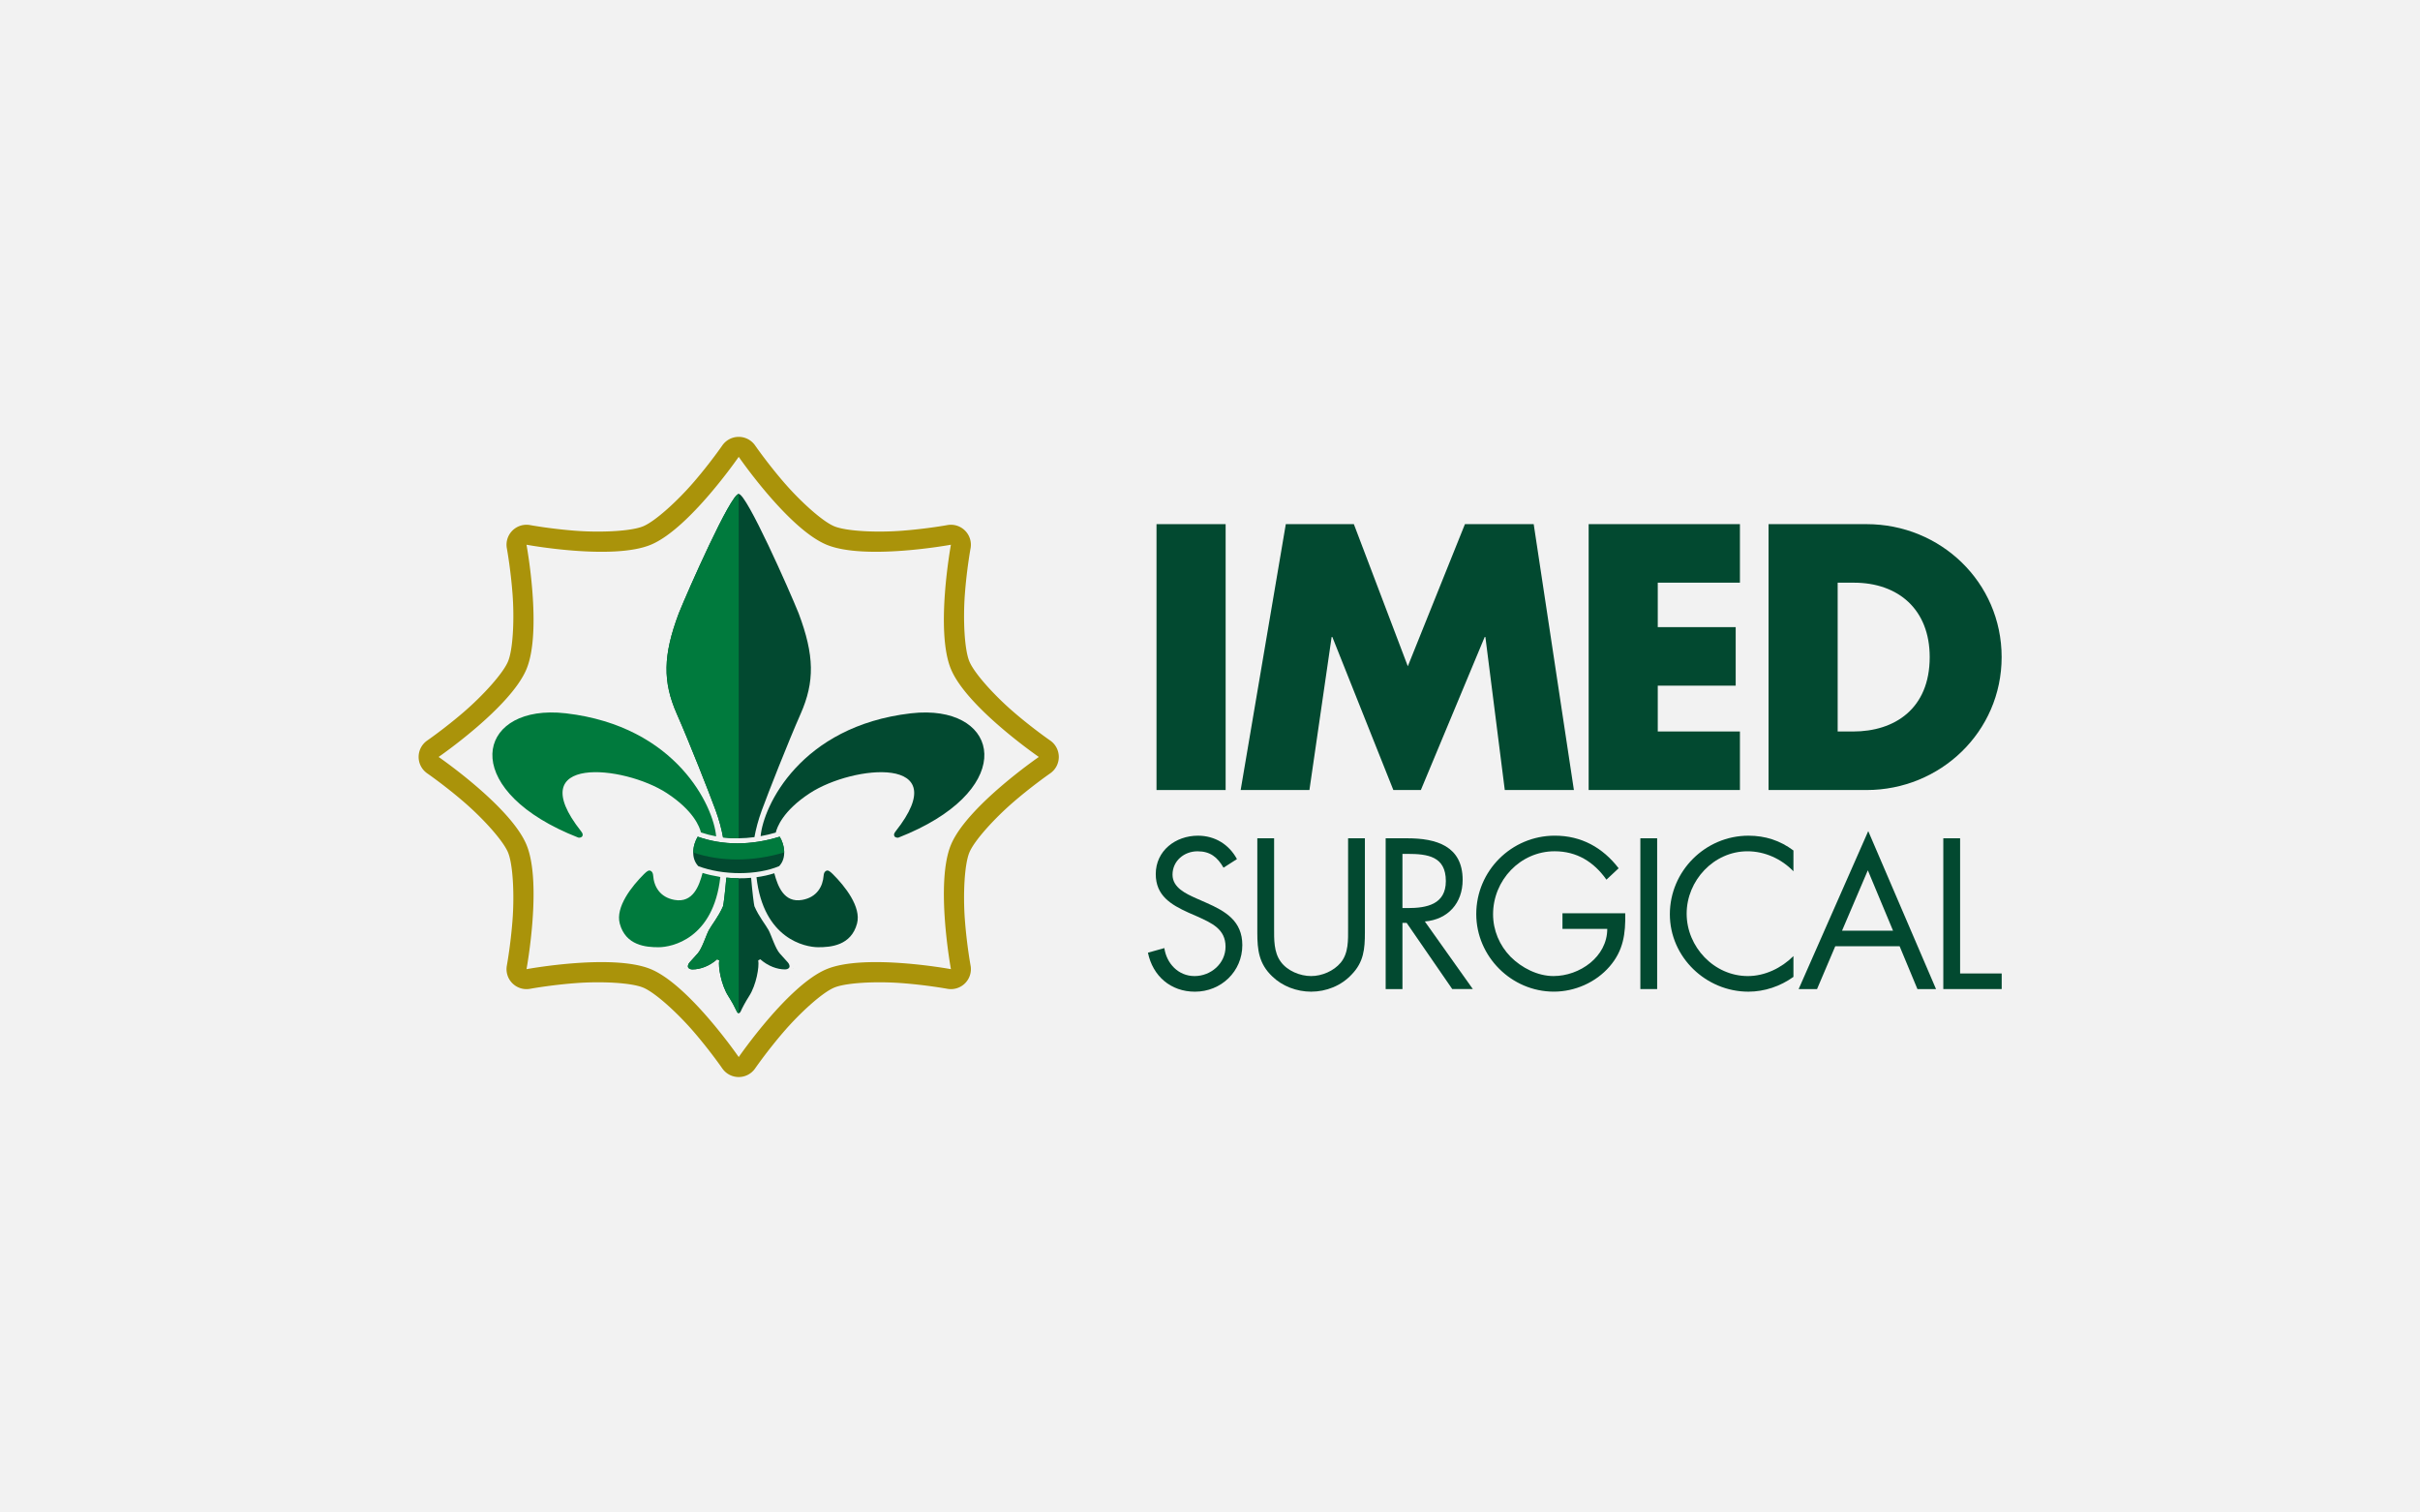 <?xml version="1.0" encoding="UTF-8" standalone="no"?>
<!-- Created with Inkscape (http://www.inkscape.org/) -->

<svg
   xmlns:dc="http://purl.org/dc/elements/1.1/"
   xmlns:cc="http://creativecommons.org/ns#"
   xmlns:rdf="http://www.w3.org/1999/02/22-rdf-syntax-ns#"
   xmlns:svg="http://www.w3.org/2000/svg"
   xmlns="http://www.w3.org/2000/svg"
   xmlns:sodipodi="http://sodipodi.sourceforge.net/DTD/sodipodi-0.dtd"
   xmlns:inkscape="http://www.inkscape.org/namespaces/inkscape"
   width="1440"
   height="900"
   viewBox="0 0 381 238.125"
   version="1.1"
   id="svg8"
   inkscape:version="0.92.2 5c3e80d, 2017-08-06"
   sodipodi:docname="imed_logo_showcase.svg"
   inkscape:export-filename="/home/onur/Dropbox/imed/brand_identity/logo/imed_logo1.svg.png"
   inkscape:export-xdpi="157.87"
   inkscape:export-ydpi="157.87">
  <defs
     id="defs2">
    <path
       style="fill:none;fill-opacity:1;stroke:#e6e6e6;stroke-width:0.4;stroke-linecap:round;stroke-linejoin:round;stroke-miterlimit:4;stroke-dasharray:none;stroke-dashoffset:0;paint-order:stroke fill markers"
       d="m -23.145,880.95 a 65.274,65.274 0 0 0 70.914,59.099 65.274,65.274 0 0 0 59.099,-70.914 65.274,65.274 0 0 0 -70.914,-59.099 65.274,65.274 0 0 0 -59.099,70.914 z"
       id="path4705-3"
       inkscape:connector-curvature="0" />
    <path
       style="fill:none;fill-opacity:1;stroke:#e6e6e6;stroke-width:0.4;stroke-linecap:round;stroke-linejoin:round;stroke-miterlimit:4;stroke-dasharray:none;stroke-dashoffset:0;paint-order:stroke fill markers"
       d="M 20.58,831.918 A 48.089,48.089 0 0 1 84.985,853.761 48.089,48.089 0 0 1 63.142,918.167 48.089,48.089 0 0 1 -1.263,896.323 48.089,48.089 0 0 1 20.58,831.918 Z"
       id="circle4711-6"
       inkscape:connector-curvature="0" />
  </defs>
  <sodipodi:namedview
     id="base"
     pagecolor="#ffffff"
     bordercolor="#666666"
     borderopacity="1.0"
     inkscape:pageopacity="0.0"
     inkscape:pageshadow="2"
     inkscape:zoom="0.5"
     inkscape:cx="310.5078"
     inkscape:cy="222.62623"
     inkscape:document-units="mm"
     inkscape:current-layer="layer1"
     showgrid="false"
     inkscape:window-width="1920"
     inkscape:window-height="1036"
     inkscape:window-x="0"
     inkscape:window-y="20"
     inkscape:window-maximized="0"
     inkscape:snap-global="true"
     showguides="true"
     inkscape:guide-bbox="true"
     inkscape:snap-bbox="true"
     inkscape:snap-object-midpoints="true"
     inkscape:snap-center="true"
     inkscape:snap-text-baseline="true"
     inkscape:bbox-nodes="true"
     inkscape:bbox-paths="true"
     inkscape:snap-bbox-edge-midpoints="true"
     inkscape:snap-bbox-midpoints="true"
     inkscape:snap-smooth-nodes="false"
     fit-margin-top="5"
     fit-margin-left="10"
     fit-margin-right="10"
     fit-margin-bottom="5"
     units="px"
     inkscape:snap-grids="true"
     inkscape:snap-page="true">
    <sodipodi:guide
       position="47.847,39.522"
       orientation="1,0"
       id="guide4647"
       inkscape:locked="false" />
    <sodipodi:guide
       position="165.472,68.678"
       orientation="0,1"
       id="guide4604"
       inkscape:locked="false" />
    <sodipodi:guide
       position="94.713,-229.044"
       orientation="1,0"
       id="guide4701"
       inkscape:locked="false" />
    <sodipodi:guide
       position="192.329,-376.865"
       orientation="1,0"
       id="guide4769"
       inkscape:locked="false" />
    <sodipodi:guide
       position="188.961,15.133"
       orientation="0,1"
       id="guide4703"
       inkscape:locked="false" />
    <sodipodi:guide
       position="10,41.865"
       orientation="1,0"
       id="guide4761"
       inkscape:locked="false" />
    <sodipodi:guide
       position="83.73,41.865"
       orientation="1,0"
       id="guide4763"
       inkscape:locked="false" />
    <sodipodi:guide
       position="58.245,78.73"
       orientation="0,1"
       id="guide4765"
       inkscape:locked="false" />
    <sodipodi:guide
       position="51.136,5"
       orientation="0,1"
       id="guide4767"
       inkscape:locked="false" />
  </sodipodi:namedview>
  <g
     inkscape:label="Layer 1"
     inkscape:groupmode="layer"
     id="layer1"
     transform="translate(5.004,118.626)">
    <rect
       style="fill:#f2f2f2;fill-opacity:1;stroke:none;stroke-width:5.2;stroke-linecap:round;stroke-linejoin:round;stroke-miterlimit:4;stroke-dasharray:none;stroke-dashoffset:0;stroke-opacity:1;paint-order:stroke markers fill"
       id="rect858"
       width="381"
       height="238.125"
       x="-5.004"
       y="-118.626" />
    <g
       id="g4785"
       transform="matrix(1.367,0,0,1.367,54.074,-587.342)"
       style="stroke-width:0.732">
      <g
         id="g4690"
         style="stroke-width:0.732">
        <path
           id="path4630"
           d="m 41.787,393.195 a 2.3,2.3 0 0 0 -1.821,0.994 c 0,0 -1.366,1.981 -3.258,4.181 -1.891,2.2 -4.46,4.545 -5.851,5.121 -1.391,0.576 -4.867,0.736 -7.76,0.518 -2.893,-0.218 -5.26,-0.654 -5.26,-0.654 a 2.3,2.3 0 0 0 -2.679,2.679 c 0,0 0.436,2.369 0.654,5.262 0.218,2.893 0.059,6.367 -0.518,7.758 -0.576,1.391 -2.921,3.96 -5.121,5.851 -2.2,1.891 -4.182,3.258 -4.182,3.258 a 2.3,2.3 0 0 0 0,3.789 c 0,0 1.982,1.366 4.182,3.258 2.2,1.891 4.544,4.46 5.121,5.851 0.576,1.391 0.736,4.867 0.518,7.76 -0.218,2.893 -0.654,5.26 -0.654,5.26 a 2.3,2.3 0 0 0 2.679,2.679 c 0,0 2.369,-0.436 5.262,-0.654 2.893,-0.218 6.367,-0.059 7.758,0.518 1.391,0.576 3.96,2.922 5.851,5.121 1.891,2.2 3.258,4.182 3.258,4.182 a 2.3,2.3 0 0 0 3.789,0 c 0,0 1.367,-1.982 3.258,-4.182 1.891,-2.2 4.46,-4.547 5.851,-5.123 1.391,-0.576 4.866,-0.734 7.758,-0.516 2.893,0.218 5.262,0.654 5.262,0.654 a 2.3,2.3 0 0 0 2.679,-2.679 c 0,0 -0.436,-2.369 -0.654,-5.262 -0.218,-2.893 -0.059,-6.367 0.518,-7.758 0.576,-1.391 2.922,-3.96 5.121,-5.851 2.2,-1.891 4.182,-3.258 4.182,-3.258 a 2.3,2.3 0 0 0 0,-3.789 c 0,0 -1.984,-1.366 -4.184,-3.258 -2.2,-1.891 -4.545,-4.46 -5.121,-5.851 -0.576,-1.391 -0.734,-4.867 -0.516,-7.76 0.218,-2.893 0.653,-5.26 0.653,-5.26 a 2.3,2.3 0 0 0 -2.678,-2.679 c 0,0 -2.369,0.434 -5.262,0.652 -2.893,0.218 -6.368,0.061 -7.76,-0.516 -1.391,-0.576 -3.959,-2.921 -5.85,-5.121 -1.891,-2.2 -3.258,-4.181 -3.258,-4.181 a 2.3,2.3 0 0 0 -1.969,-0.994 z m 0.074,2.298 c 0,0 5.714,8.298 10.123,10.124 4.409,1.826 14.317,0 14.317,0 0,0 -1.826,9.908 0,14.317 1.826,4.409 10.124,10.124 10.124,10.124 0,0 -8.297,5.714 -10.123,10.123 -1.826,4.409 0,14.317 0,14.317 0,0 -9.908,-1.826 -14.317,0 -4.409,1.826 -10.123,10.124 -10.123,10.124 0,0 -5.714,-8.297 -10.123,-10.123 -4.409,-1.826 -14.317,0 -14.317,0 0,0 1.826,-9.908 0,-14.317 -1.826,-4.409 -10.124,-10.124 -10.124,-10.124 0,0 8.297,-5.714 10.123,-10.123 1.826,-4.409 0,-14.317 0,-14.317 0,0 9.908,1.826 14.317,0 4.409,-1.826 10.124,-10.124 10.124,-10.124 z"
           style="color:#000000;font-style:normal;font-variant:normal;font-weight:normal;font-stretch:normal;font-size:medium;line-height:normal;font-family:sans-serif;font-variant-ligatures:normal;font-variant-position:normal;font-variant-caps:normal;font-variant-numeric:normal;font-variant-alternates:normal;font-feature-settings:normal;text-indent:0;text-align:start;text-decoration:none;text-decoration-line:none;text-decoration-style:solid;text-decoration-color:#000000;letter-spacing:normal;word-spacing:normal;text-transform:none;writing-mode:lr-tb;direction:ltr;text-orientation:mixed;dominant-baseline:auto;baseline-shift:baseline;text-anchor:start;white-space:normal;shape-padding:0;clip-rule:nonzero;display:inline;overflow:visible;visibility:visible;opacity:1;isolation:auto;mix-blend-mode:normal;color-interpolation:sRGB;color-interpolation-filters:linearRGB;solid-color:#000000;solid-opacity:1;vector-effect:none;fill:#aa930a;fill-opacity:1;fill-rule:nonzero;stroke:none;stroke-width:3.366;stroke-linecap:round;stroke-linejoin:round;stroke-miterlimit:4;stroke-dasharray:none;stroke-dashoffset:0;stroke-opacity:1;paint-order:stroke fill markers;color-rendering:auto;image-rendering:auto;shape-rendering:auto;text-rendering:auto;enable-background:accumulate"
           inkscape:connector-curvature="0" />
        <g
           id="g4673"
           style="stroke-width:0.732">
          <path
             inkscape:connector-curvature="0"
             style="fill:#024930;fill-rule:evenodd;stroke:none;stroke-width:1.39;stroke-linecap:butt;stroke-linejoin:miter;stroke-miterlimit:4;stroke-dasharray:none;stroke-opacity:1;paint-order:stroke fill markers"
             d="m 41.861,399.766 c -0.923,0 -5.819,11.061 -6.9,13.745 -1.829,4.86 -1.859,7.887 -0.228,11.589 1.469,3.335 3.699,9.008 4.468,11.102 0.42,1.143 0.695,2.218 0.855,3.127 1.169,0.143 2.38,0.13 3.616,-0.036 0.161,-0.902 0.435,-1.963 0.849,-3.091 0.769,-2.094 2.999,-7.767 4.468,-11.102 1.631,-3.702 1.6,-6.73 -0.228,-11.589 -1.081,-2.684 -5.977,-13.745 -6.9,-13.745 z"
             id="path4628" />
          <path
             inkscape:connector-curvature="0"
             style="fill:#007a3d;fill-rule:evenodd;stroke:none;stroke-width:1.39;stroke-linecap:butt;stroke-linejoin:miter;stroke-miterlimit:4;stroke-dasharray:none;stroke-opacity:1;paint-order:stroke fill markers"
             d="m 31.566,443.137 c -0.098,-5e-5 -0.258,0.059 -0.605,0.404 -1.409,1.397 -3.312,3.794 -2.801,5.705 0.679,2.538 3.022,2.733 4.494,2.726 1.472,-0.007 6.293,-0.937 7.089,-8.085 -0.066,-0.013 -0.127,-0.03 -0.191,-0.044 -0.636,-0.101 -1.258,-0.244 -1.853,-0.427 -0.389,1.471 -1.097,3.49 -3.232,3.106 -1.684,-0.302 -2.368,-1.544 -2.459,-2.805 -0.029,-0.4 -0.235,-0.543 -0.359,-0.568 -0.024,-0.005 -0.05,-0.011 -0.083,-0.011 z"
             id="path4632" />
          <path
             inkscape:connector-curvature="0"
             style="fill:#024930;fill-rule:evenodd;stroke:none;stroke-width:1.39;stroke-linecap:butt;stroke-linejoin:miter;stroke-miterlimit:4;stroke-dasharray:none;stroke-opacity:1;paint-order:stroke fill markers"
             d="m 40.435,443.956 c -0.13,1.592 -0.318,3.092 -0.379,3.295 -0.512,1.197 -1.332,2.188 -1.64,2.766 -0.307,0.578 -0.779,2.126 -1.291,2.683 -0.249,0.271 -0.616,0.68 -0.926,1.027 -0.175,0.197 -0.236,0.454 -0.163,0.578 0.103,0.178 0.331,0.222 0.498,0.222 0.881,0 1.927,-0.362 2.845,-1.167 0.143,0.103 0.199,0.096 0.236,0.118 -0.138,0.766 0.232,2.838 1.029,4.093 0.456,0.718 0.782,1.338 0.981,1.772 0.08,0.175 0.155,0.225 0.236,0.225 0.08,0 0.163,-0.063 0.234,-0.22 0.198,-0.434 0.525,-1.056 0.983,-1.777 0.797,-1.255 1.167,-3.327 1.029,-4.093 0.036,-0.022 0.092,-0.015 0.236,-0.118 0.918,0.805 1.964,1.167 2.845,1.167 0.167,0 0.394,-0.044 0.498,-0.222 0.072,-0.124 0.012,-0.382 -0.163,-0.578 -0.31,-0.348 -0.676,-0.756 -0.926,-1.027 -0.512,-0.557 -0.983,-2.105 -1.291,-2.683 -0.307,-0.578 -1.127,-1.569 -1.64,-2.766 -0.06,-0.202 -0.247,-1.69 -0.377,-3.274 -0.933,0.082 -1.9,0.074 -2.854,-0.021 z"
             id="path4634" />
          <path
             inkscape:connector-curvature="0"
             style="fill:#215b33;fill-rule:evenodd;stroke:none;stroke-width:1.39;stroke-linecap:butt;stroke-linejoin:miter;stroke-miterlimit:4;stroke-dasharray:none;stroke-opacity:1;paint-order:stroke fill markers"
             d="m 35.635,454.362 c -0.002,0.003 -0.027,0.029 -0.027,0.029 0.009,0.003 0.018,0.005 0.027,0.008 z"
             id="path4636" />
          <path
             inkscape:connector-curvature="0"
             style="fill:#215b33;fill-rule:evenodd;stroke:none;stroke-width:1.39;stroke-linecap:butt;stroke-linejoin:miter;stroke-miterlimit:4;stroke-dasharray:none;stroke-opacity:1;paint-order:stroke fill markers"
             d="M 48.088,454.362 V 454.4 c 0.009,-0.003 0.018,-0.005 0.027,-0.008 0,0 -0.025,-0.028 -0.027,-0.029 z"
             id="path4638" />
          <path
             inkscape:connector-curvature="0"
             style="fill:#007a3d;fill-rule:evenodd;stroke:none;stroke-width:1.39;stroke-linecap:square;stroke-linejoin:miter;stroke-miterlimit:4;stroke-dasharray:none;stroke-opacity:1;paint-order:stroke fill markers"
             d="m 20.101,424.936 c -8.693,0.135 -9.982,9.208 3.274,14.406 0.116,0.045 0.403,1.8e-4 0.484,-0.174 0.081,-0.174 0.019,-0.332 -0.158,-0.557 -6.945,-8.801 4.893,-7.647 9.89,-4.381 3.107,2.031 3.778,3.932 3.919,4.521 0.57,0.193 1.155,0.344 1.752,0.455 -0.288,-3.423 -4.54,-12.673 -17.284,-14.171 -0.656,-0.077 -1.282,-0.109 -1.876,-0.1 z"
             id="path4640" />
          <path
             inkscape:connector-curvature="0"
             style="fill:#024930;fill-rule:evenodd;stroke:none;stroke-width:1.39;stroke-linecap:square;stroke-linejoin:miter;stroke-miterlimit:4;stroke-dasharray:none;stroke-opacity:1;paint-order:stroke fill markers"
             d="m 63.542,424.936 c -0.594,-0.009 -1.22,0.023 -1.876,0.1 -12.714,1.494 -16.976,10.704 -17.282,14.146 0.578,-0.105 1.16,-0.242 1.745,-0.414 0.133,-0.572 0.791,-2.49 3.923,-4.537 4.997,-3.266 16.835,-4.42 9.89,4.381 -0.177,0.225 -0.239,0.383 -0.158,0.557 0.081,0.174 0.368,0.219 0.484,0.174 13.256,-5.198 11.967,-14.272 3.274,-14.406 z"
             id="path4642" />
          <path
             inkscape:connector-curvature="0"
             style="fill:#024930;fill-rule:evenodd;stroke:none;stroke-width:0.852;stroke-linecap:butt;stroke-linejoin:miter;stroke-miterlimit:4;stroke-dasharray:none;stroke-opacity:1;paint-order:stroke markers fill"
             d="m 37.14,439.241 c -0.531,0.872 -0.863,2.417 0.066,3.394 2.868,1.083 6.785,1.062 9.31,0 0.929,-0.976 0.597,-2.522 0.066,-3.394 -3.3,1.027 -6.55,1.026 -9.442,0 z"
             id="path4644" />
          <path
             inkscape:connector-curvature="0"
             style="fill:#024930;fill-rule:evenodd;stroke:none;stroke-width:1.39;stroke-linecap:butt;stroke-linejoin:miter;stroke-miterlimit:4;stroke-dasharray:none;stroke-opacity:1;paint-order:stroke fill markers"
             d="m 52.083,443.137 c -0.033,3e-5 -0.059,0.006 -0.083,0.011 -0.124,0.025 -0.33,0.168 -0.359,0.568 -0.091,1.261 -0.775,2.503 -2.459,2.805 -2.117,0.38 -2.831,-1.599 -3.222,-3.067 -0.642,0.205 -1.331,0.358 -2.052,0.454 0.804,7.127 5.616,8.056 7.086,8.063 1.472,0.007 3.814,-0.188 4.494,-2.726 0.511,-1.91 -1.392,-4.308 -2.801,-5.705 -0.347,-0.344 -0.507,-0.404 -0.605,-0.404 z"
             id="path4646" />
          <path
             inkscape:connector-curvature="0"
             style="fill:#007a3d;fill-rule:evenodd;stroke:none;stroke-width:1.39;stroke-linecap:butt;stroke-linejoin:miter;stroke-miterlimit:4;stroke-dasharray:none;stroke-opacity:1;paint-order:stroke fill markers"
             d="m 41.861,399.766 c -0.923,0 -5.819,11.061 -6.9,13.745 -1.829,4.86 -1.859,7.887 -0.228,11.589 1.469,3.335 3.699,9.008 4.468,11.102 0.42,1.143 0.695,2.218 0.855,3.127 0.592,0.072 1.194,0.104 1.805,0.097 z"
             id="path4648" />
          <path
             inkscape:connector-curvature="0"
             style="fill:#007a3d;fill-rule:evenodd;stroke:none;stroke-width:1.39;stroke-linecap:butt;stroke-linejoin:miter;stroke-miterlimit:4;stroke-dasharray:none;stroke-opacity:1;paint-order:stroke fill markers"
             d="m 40.435,443.956 c -0.13,1.592 -0.318,3.092 -0.379,3.295 -0.512,1.197 -1.332,2.188 -1.64,2.766 -0.307,0.578 -0.779,2.126 -1.291,2.683 -0.249,0.271 -0.616,0.68 -0.926,1.027 -0.175,0.197 -0.236,0.454 -0.163,0.578 0.103,0.178 0.331,0.222 0.498,0.222 0.881,0 1.927,-0.362 2.845,-1.167 0.143,0.103 0.199,0.096 0.236,0.118 -0.138,0.766 0.232,2.838 1.029,4.093 0.456,0.718 0.782,1.338 0.981,1.772 0.08,0.175 0.155,0.225 0.236,0.225 v -15.536 c -0.475,-0.004 -0.952,-0.029 -1.426,-0.076 z"
             id="path4650" />
          <path
             inkscape:connector-curvature="0"
             style="fill:#215b33;fill-rule:evenodd;stroke:none;stroke-width:1.39;stroke-linecap:butt;stroke-linejoin:miter;stroke-miterlimit:4;stroke-dasharray:none;stroke-opacity:1;paint-order:stroke fill markers"
             d="m 35.635,454.362 c -0.002,0.003 -0.027,0.029 -0.027,0.029 0.009,0.003 0.018,0.005 0.027,0.008 z"
             id="path4653" />
          <path
             inkscape:connector-curvature="0"
             style="fill:#007a3d;fill-rule:evenodd;stroke:none;stroke-width:0.852;stroke-linecap:butt;stroke-linejoin:miter;stroke-miterlimit:4;stroke-dasharray:none;stroke-opacity:1;paint-order:stroke markers fill"
             d="m 37.14,439.241 c -0.29,0.477 -0.519,1.155 -0.517,1.831 3.23,1.064 6.822,1.061 10.476,-0.012 -5.19e-4,-0.672 -0.228,-1.345 -0.517,-1.819 -3.3,1.027 -6.55,1.026 -9.442,0 z"
             id="path4655" />
        </g>
      </g>
      <g
         id="g4752"
         style="stroke-width:0.732">
        <g
           id="g4726"
           style="stroke-width:0.732">
          <path
             id="path4657"
             style="font-style:normal;font-variant:normal;font-weight:bold;font-stretch:normal;font-size:medium;line-height:125%;font-family:'Futura Std';-inkscape-font-specification:'Futura Std weight=760';text-align:start;letter-spacing:-1.307px;word-spacing:0px;text-anchor:start;fill:#024930;fill-opacity:1;stroke:none;stroke-width:0.194px;stroke-linecap:butt;stroke-linejoin:miter;stroke-opacity:1"
             d="m 97.939,403.246 h -7.96 v 30.622 h 7.96 z"
             inkscape:connector-curvature="0" />
          <path
             id="path4659"
             style="font-style:normal;font-variant:normal;font-weight:bold;font-stretch:normal;font-size:medium;line-height:125%;font-family:'Futura Std';-inkscape-font-specification:'Futura Std weight=760';text-align:start;letter-spacing:-1.307px;word-spacing:0px;text-anchor:start;fill:#024930;fill-opacity:1;stroke:none;stroke-width:0.194px;stroke-linecap:butt;stroke-linejoin:miter;stroke-opacity:1"
             d="m 99.67,433.868 h 7.919 l 2.559,-17.626 h 0.081 l 7.026,17.626 h 3.168 l 7.351,-17.626 h 0.081 l 2.234,17.626 h 7.96 l -4.63,-30.622 h -7.919 l -6.579,16.367 -6.214,-16.367 h -7.838 z"
             inkscape:connector-curvature="0" />
          <path
             id="path4661"
             style="font-style:normal;font-variant:normal;font-weight:bold;font-stretch:normal;font-size:medium;line-height:125%;font-family:'Futura Std';-inkscape-font-specification:'Futura Std weight=760';text-align:start;letter-spacing:-1.307px;word-spacing:0px;text-anchor:start;fill:#024930;fill-opacity:1;stroke:none;stroke-width:0.194px;stroke-linecap:butt;stroke-linejoin:miter;stroke-opacity:1"
             d="m 157.171,409.988 v -6.742 h -17.423 v 30.622 h 17.423 v -6.742 h -9.463 v -5.28 h 8.975 v -6.742 h -8.975 v -5.117 z"
             inkscape:connector-curvature="0" />
          <path
             id="path4663"
             style="font-style:normal;font-variant:normal;font-weight:bold;font-stretch:normal;font-size:medium;line-height:125%;font-family:'Futura Std';-inkscape-font-specification:'Futura Std weight=760';text-align:start;letter-spacing:-1.307px;word-spacing:0px;text-anchor:start;fill:#024930;fill-opacity:1;stroke:none;stroke-width:0.194px;stroke-linecap:butt;stroke-linejoin:miter;stroke-opacity:1"
             d="m 160.468,433.868 h 11.29 c 8.488,0 15.554,-6.701 15.554,-15.311 0,-8.61 -7.026,-15.311 -15.554,-15.311 h -11.29 z m 7.96,-23.88 h 1.868 c 5.117,0 8.732,3.087 8.732,8.569 0,5.97 -4.061,8.569 -8.813,8.569 h -1.787 z"
             inkscape:connector-curvature="0" />
        </g>
        <g
           id="g4736"
           style="stroke-width:0.732">
          <path
             id="path4667"
             style="font-style:normal;font-variant:normal;font-weight:normal;font-stretch:normal;font-size:medium;line-height:125%;font-family:'Futura Std';-inkscape-font-specification:'Futura Std';text-align:start;letter-spacing:-1.474px;word-spacing:0px;text-anchor:start;fill:#024930;fill-opacity:1;stroke:none;stroke-width:0.194px;stroke-linecap:butt;stroke-linejoin:miter;stroke-opacity:1"
             d="m 99.243,441.821 c -0.921,-1.704 -2.556,-2.695 -4.491,-2.695 -2.579,0 -4.86,1.727 -4.86,4.422 0,2.487 1.75,3.524 3.777,4.445 l 1.059,0.461 c 1.612,0.737 3.201,1.428 3.201,3.455 0,1.958 -1.704,3.386 -3.57,3.386 -1.865,0 -3.224,-1.451 -3.478,-3.224 l -1.889,0.53 c 0.553,2.695 2.626,4.491 5.412,4.491 3.017,0 5.458,-2.326 5.458,-5.366 0,-2.764 -1.912,-3.892 -4.169,-4.883 l -1.152,-0.507 c -1.175,-0.53 -2.718,-1.221 -2.718,-2.718 0,-1.589 1.336,-2.695 2.879,-2.695 1.474,0 2.303,0.691 2.994,1.889 z"
             inkscape:connector-curvature="0" />
          <path
             id="path4669"
             style="font-style:normal;font-variant:normal;font-weight:normal;font-stretch:normal;font-size:medium;line-height:125%;font-family:'Futura Std';-inkscape-font-specification:'Futura Std';text-align:start;letter-spacing:-1.474px;word-spacing:0px;text-anchor:start;fill:#024930;fill-opacity:1;stroke:none;stroke-width:0.194px;stroke-linecap:butt;stroke-linejoin:miter;stroke-opacity:1"
             d="m 103.523,439.426 h -1.935 v 10.871 c 0,1.981 0.184,3.57 1.704,5.021 1.175,1.152 2.856,1.773 4.491,1.773 1.75,0 3.478,-0.691 4.675,-1.981 1.382,-1.428 1.52,-2.925 1.52,-4.813 v -10.871 h -1.935 v 10.341 c 0,1.359 0.069,2.879 -0.852,3.984 -0.806,0.967 -2.165,1.543 -3.409,1.543 -1.267,0 -2.741,-0.599 -3.501,-1.658 -0.806,-1.105 -0.76,-2.579 -0.76,-3.869 z"
             inkscape:connector-curvature="0" />
          <path
             id="path4671"
             style="font-style:normal;font-variant:normal;font-weight:normal;font-stretch:normal;font-size:medium;line-height:125%;font-family:'Futura Std';-inkscape-font-specification:'Futura Std';text-align:start;letter-spacing:-1.474px;word-spacing:0px;text-anchor:start;fill:#024930;fill-opacity:1;stroke:none;stroke-width:0.194px;stroke-linecap:butt;stroke-linejoin:miter;stroke-opacity:1"
             d="m 118.303,441.222 h 0.576 c 2.326,0 4.422,0.276 4.422,3.132 0,2.695 -2.211,3.109 -4.399,3.109 h -0.599 z m 0,7.946 h 0.484 l 5.251,7.623 h 2.372 l -5.527,-7.784 c 2.672,-0.23 4.353,-2.119 4.353,-4.79 0,-3.915 -3.063,-4.79 -6.356,-4.79 h -2.51 v 17.365 h 1.935 z"
             inkscape:connector-curvature="0" />
          <path
             id="path4676"
             style="font-style:normal;font-variant:normal;font-weight:normal;font-stretch:normal;font-size:medium;line-height:125%;font-family:'Futura Std';-inkscape-font-specification:'Futura Std';text-align:start;letter-spacing:-1.474px;word-spacing:0px;text-anchor:start;fill:#024930;fill-opacity:1;stroke:none;stroke-width:0.194px;stroke-linecap:butt;stroke-linejoin:miter;stroke-opacity:1"
             d="m 136.732,448.062 v 1.796 h 5.159 c 0,3.224 -3.178,5.435 -6.195,5.435 -1.819,0 -3.662,-0.944 -4.929,-2.211 -1.29,-1.313 -2.027,-3.063 -2.027,-4.906 0,-3.915 3.132,-7.255 7.093,-7.255 2.556,0 4.514,1.221 5.965,3.27 l 1.405,-1.313 c -1.842,-2.395 -4.307,-3.754 -7.347,-3.754 -4.998,0 -9.051,4.053 -9.051,9.028 0,4.883 4.053,8.936 8.936,8.936 2.418,0 4.836,-1.059 6.426,-2.902 1.589,-1.842 1.842,-3.777 1.796,-6.126 z"
             inkscape:connector-curvature="0" />
          <path
             id="path4678"
             style="font-style:normal;font-variant:normal;font-weight:normal;font-stretch:normal;font-size:medium;line-height:125%;font-family:'Futura Std';-inkscape-font-specification:'Futura Std';text-align:start;letter-spacing:-1.474px;word-spacing:0px;text-anchor:start;fill:#024930;fill-opacity:1;stroke:none;stroke-width:0.194px;stroke-linecap:butt;stroke-linejoin:miter;stroke-opacity:1"
             d="m 147.638,439.426 h -1.935 v 17.365 h 1.935 z"
             inkscape:connector-curvature="0" />
          <path
             id="path4682"
             style="font-style:normal;font-variant:normal;font-weight:normal;font-stretch:normal;font-size:medium;line-height:125%;font-family:'Futura Std';-inkscape-font-specification:'Futura Std';text-align:start;letter-spacing:-1.474px;word-spacing:0px;text-anchor:start;fill:#024930;fill-opacity:1;stroke:none;stroke-width:0.194px;stroke-linecap:butt;stroke-linejoin:miter;stroke-opacity:1"
             d="m 163.334,440.831 c -1.543,-1.152 -3.247,-1.704 -5.182,-1.704 -4.975,0 -9.051,4.076 -9.051,9.051 0,4.929 4.146,8.913 9.051,8.913 1.842,0 3.685,-0.622 5.182,-1.704 v -2.395 c -1.382,1.382 -3.293,2.303 -5.251,2.303 -3.892,0 -7.047,-3.362 -7.047,-7.186 0,-3.823 3.132,-7.186 7.001,-7.186 2.004,0 3.915,0.875 5.297,2.303 z"
             inkscape:connector-curvature="0" />
          <path
             id="path4684"
             style="font-style:normal;font-variant:normal;font-weight:normal;font-stretch:normal;font-size:medium;line-height:125%;font-family:'Futura Std';-inkscape-font-specification:'Futura Std';text-align:start;letter-spacing:-1.474px;word-spacing:0px;text-anchor:start;fill:#024930;fill-opacity:1;stroke:none;stroke-width:0.194px;stroke-linecap:butt;stroke-linejoin:miter;stroke-opacity:1"
             d="m 175.564,451.863 2.05,4.929 h 2.142 l -7.807,-18.194 -8.015,18.194 h 2.119 l 2.096,-4.929 z m -0.76,-1.796 h -5.873 l 2.971,-6.955 z"
             inkscape:connector-curvature="0" />
          <path
             id="path4687"
             style="font-style:normal;font-variant:normal;font-weight:normal;font-stretch:normal;font-size:medium;line-height:125%;font-family:'Futura Std';-inkscape-font-specification:'Futura Std';text-align:start;letter-spacing:-1.474px;word-spacing:0px;text-anchor:start;fill:#024930;fill-opacity:1;stroke:none;stroke-width:0.194px;stroke-linecap:butt;stroke-linejoin:miter;stroke-opacity:1"
             d="m 182.529,439.426 h -1.935 v 17.365 h 6.725 v -1.796 h -4.79 z"
             inkscape:connector-curvature="0" />
        </g>
      </g>
    </g>
  </g>
</svg>
